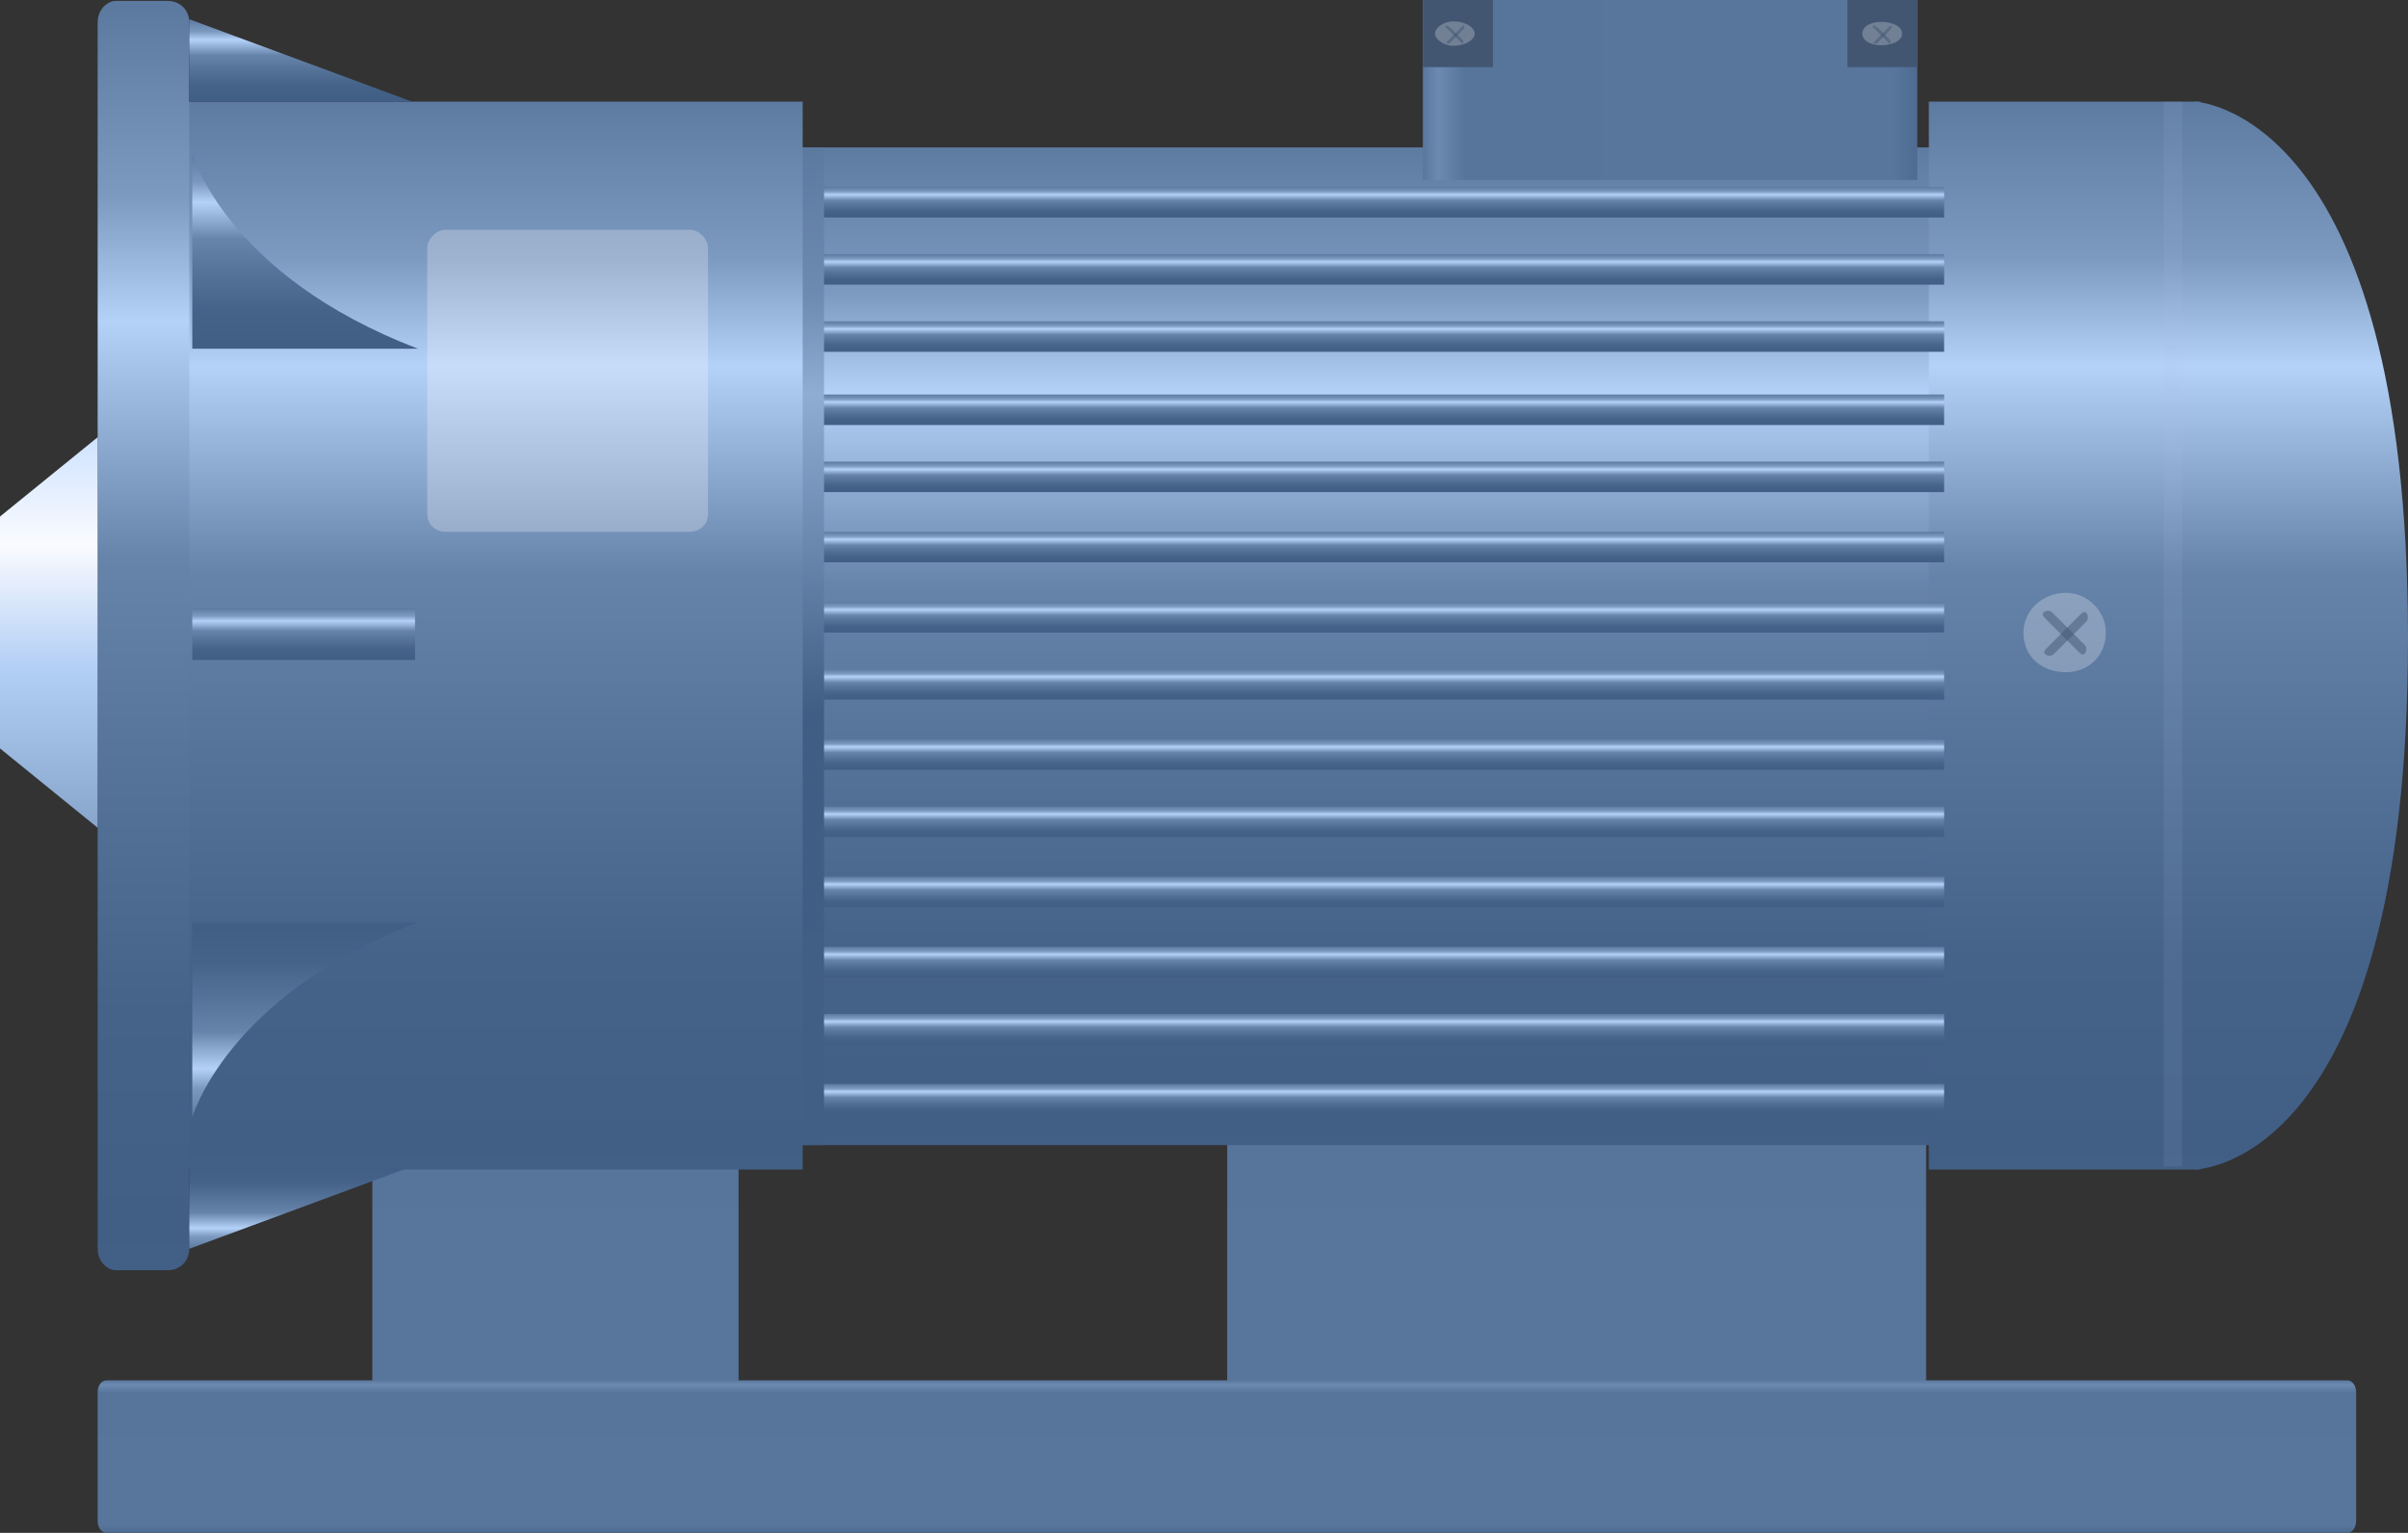 <?xml version="1.0" encoding="utf-8"?>
<!-- Generator: Adobe Illustrator 24.0.2, SVG Export Plug-In . SVG Version: 6.00 Build 0)  -->
<svg version="1.1" id="图层_1" xmlns="http://www.w3.org/2000/svg" xmlns:xlink="http://www.w3.org/1999/xlink" x="0px" y="0px"
	 width="58px" height="36.932px" viewBox="0 0 58 36.932" enable-background="new 0 0 58 36.932" xml:space="preserve">
<rect x="0" y="0" width="58" height="36.932" fill="#333333" stroke="none"/>
<linearGradient id="shape1_1_" gradientUnits="userSpaceOnUse" x1="20.478" y1="28.411" x2="20.478" y2="27.676" gradientTransform="matrix(22.9 0 0 -10.1 -430.966 313.35)">
	<stop  offset="0" style="stop-color:#5A779E"/>
	<stop  offset="0.03" style="stop-color:#6C89B0"/>
	<stop  offset="0.084" style="stop-color:#57749B"/>
	<stop  offset="0.64" style="stop-color:#58759C"/>
	<stop  offset="0.95" style="stop-color:#58759C"/>
	<stop  offset="1" style="stop-color:#4E6B92"/>
</linearGradient>
<path id="shape1" fill="url(#shape1_1_)" d="M29.559,33.822h16.834v-7.425H29.559V33.822z"/>
<linearGradient id="shape2_1_" gradientUnits="userSpaceOnUse" x1="19.779" y1="28.411" x2="19.779" y2="27.676" gradientTransform="matrix(12 0 0 -10.1 -223.971 313.35)">
	<stop  offset="0" style="stop-color:#5A779E"/>
	<stop  offset="0.03" style="stop-color:#6C89B0"/>
	<stop  offset="0.084" style="stop-color:#57749B"/>
	<stop  offset="0.64" style="stop-color:#58759C"/>
	<stop  offset="0.95" style="stop-color:#58759C"/>
	<stop  offset="1" style="stop-color:#4E6B92"/>
</linearGradient>
<path id="shape2" fill="url(#shape2_1_)" d="M8.968,33.822h8.821v-7.425H8.968V33.822z"/>
<linearGradient id="shape3_1_" gradientUnits="userSpaceOnUse" x1="22.979" y1="26.732" x2="22.979" y2="25.997" gradientTransform="matrix(-37.5 0 0 -32.7 894.753 877.687)">
	<stop  offset="2.184394e-07" style="stop-color:#5C79A0"/>
	<stop  offset="0.15" style="stop-color:#7C99C0"/>
	<stop  offset="0.25" style="stop-color:#B4D1F8"/>
	<stop  offset="0.44" style="stop-color:#6683AA"/>
	<stop  offset="0.6" style="stop-color:#56739A"/>
	<stop  offset="0.8" style="stop-color:#456289"/>
	<stop  offset="0.97" style="stop-color:#415E85"/>
	<stop  offset="1" style="stop-color:#425F86"/>
</linearGradient>
<path id="shape3" fill="url(#shape3_1_)" d="M46.826,3.551H19.26v24.038h27.567V3.551z"/>
<linearGradient id="shape4_1_" gradientUnits="userSpaceOnUse" x1="26.607" y1="26.695" x2="26.607" y2="25.96" gradientTransform="matrix(-8.9 0 0 -35 286.535 936.783)">
	<stop  offset="2.184394e-07" style="stop-color:#5C79A0"/>
	<stop  offset="0.15" style="stop-color:#7C99C0"/>
	<stop  offset="0.25" style="stop-color:#B4D1F8"/>
	<stop  offset="0.44" style="stop-color:#6683AA"/>
	<stop  offset="0.6" style="stop-color:#56739A"/>
	<stop  offset="0.8" style="stop-color:#456289"/>
	<stop  offset="0.97" style="stop-color:#415E85"/>
	<stop  offset="1" style="stop-color:#425F86"/>
</linearGradient>
<path id="shape4" fill="url(#shape4_1_)" d="M53.001,2.448h-6.542v25.729h6.542V2.448z"/>
<linearGradient id="shape5_1_" gradientUnits="userSpaceOnUse" x1="28.135" y1="26.695" x2="28.135" y2="25.96" gradientTransform="matrix(-7 0 0 -35 252.371 936.783)">
	<stop  offset="2.184394e-07" style="stop-color:#5C79A0"/>
	<stop  offset="0.15" style="stop-color:#7C99C0"/>
	<stop  offset="0.25" style="stop-color:#B4D1F8"/>
	<stop  offset="0.44" style="stop-color:#6683AA"/>
	<stop  offset="0.6" style="stop-color:#56739A"/>
	<stop  offset="0.8" style="stop-color:#456289"/>
	<stop  offset="0.97" style="stop-color:#415E85"/>
	<stop  offset="1" style="stop-color:#425F86"/>
</linearGradient>
<path id="shape5" fill="url(#shape5_1_)" d="M52.854,2.448v25.729c0,0,5.146,0,5.146-12.791S52.854,2.448,52.854,2.448z"/>
<g>
	<g>
		
			<linearGradient id="shape6_1_" gradientUnits="userSpaceOnUse" x1="22.979" y1="39.898" x2="22.979" y2="39.163" gradientTransform="matrix(-37.5 0 0 -1 894.753 46.022)">
			<stop  offset="2.184394e-07" style="stop-color:#5C79A0"/>
			<stop  offset="0.15" style="stop-color:#7C99C0"/>
			<stop  offset="0.25" style="stop-color:#B4D1F8"/>
			<stop  offset="0.44" style="stop-color:#6683AA"/>
			<stop  offset="0.6" style="stop-color:#56739A"/>
			<stop  offset="0.8" style="stop-color:#456289"/>
			<stop  offset="0.97" style="stop-color:#415E85"/>
			<stop  offset="1" style="stop-color:#425F86"/>
		</linearGradient>
		<path id="shape6" fill="url(#shape6_1_)" d="M46.826,6.123H19.26v0.735h27.567V6.123z"/>
		
			<linearGradient id="shape7_1_" gradientUnits="userSpaceOnUse" x1="22.979" y1="41.117" x2="22.979" y2="40.382" gradientTransform="matrix(-37.5 0 0 -1 894.753 50.622)">
			<stop  offset="2.184394e-07" style="stop-color:#5C79A0"/>
			<stop  offset="0.15" style="stop-color:#7C99C0"/>
			<stop  offset="0.25" style="stop-color:#B4D1F8"/>
			<stop  offset="0.44" style="stop-color:#6683AA"/>
			<stop  offset="0.6" style="stop-color:#56739A"/>
			<stop  offset="0.8" style="stop-color:#456289"/>
			<stop  offset="0.97" style="stop-color:#415E85"/>
			<stop  offset="1" style="stop-color:#425F86"/>
		</linearGradient>
		<path id="shape7" fill="url(#shape7_1_)" d="M46.826,9.505H19.26v0.735h27.567V9.505z"/>
		
			<linearGradient id="shape8_1_" gradientUnits="userSpaceOnUse" x1="22.979" y1="41.7" x2="22.979" y2="40.965" gradientTransform="matrix(-37.5 0 0 -1 894.753 52.822)">
			<stop  offset="2.184394e-07" style="stop-color:#5C79A0"/>
			<stop  offset="0.15" style="stop-color:#7C99C0"/>
			<stop  offset="0.25" style="stop-color:#B4D1F8"/>
			<stop  offset="0.44" style="stop-color:#6683AA"/>
			<stop  offset="0.6" style="stop-color:#56739A"/>
			<stop  offset="0.8" style="stop-color:#456289"/>
			<stop  offset="0.97" style="stop-color:#415E85"/>
			<stop  offset="1" style="stop-color:#425F86"/>
		</linearGradient>
		<path id="shape8" fill="url(#shape8_1_)" d="M46.826,11.122H19.26v0.735h27.567V11.122z"/>
		
			<linearGradient id="shape9_1_" gradientUnits="userSpaceOnUse" x1="22.979" y1="42.309" x2="22.979" y2="41.574" gradientTransform="matrix(-37.5 0 0 -1 894.753 55.122)">
			<stop  offset="2.184394e-07" style="stop-color:#5C79A0"/>
			<stop  offset="0.15" style="stop-color:#7C99C0"/>
			<stop  offset="0.25" style="stop-color:#B4D1F8"/>
			<stop  offset="0.44" style="stop-color:#6683AA"/>
			<stop  offset="0.6" style="stop-color:#56739A"/>
			<stop  offset="0.8" style="stop-color:#456289"/>
			<stop  offset="0.97" style="stop-color:#415E85"/>
			<stop  offset="1" style="stop-color:#425F86"/>
		</linearGradient>
		<path id="shape9" fill="url(#shape9_1_)" d="M46.826,12.813H19.26v0.735h27.567V12.813z"/>
		
			<linearGradient id="shape10_1_" gradientUnits="userSpaceOnUse" x1="22.979" y1="42.918" x2="22.979" y2="42.183" gradientTransform="matrix(-37.5 0 0 -1 894.753 57.422)">
			<stop  offset="2.184394e-07" style="stop-color:#5C79A0"/>
			<stop  offset="0.15" style="stop-color:#7C99C0"/>
			<stop  offset="0.25" style="stop-color:#B4D1F8"/>
			<stop  offset="0.44" style="stop-color:#6683AA"/>
			<stop  offset="0.6" style="stop-color:#56739A"/>
			<stop  offset="0.8" style="stop-color:#456289"/>
			<stop  offset="0.97" style="stop-color:#415E85"/>
			<stop  offset="1" style="stop-color:#425F86"/>
		</linearGradient>
		<path id="shape10" fill="url(#shape10_1_)" d="M46.826,14.504H19.26v0.735h27.567V14.504z"/>
		
			<linearGradient id="shape11_1_" gradientUnits="userSpaceOnUse" x1="22.979" y1="43.501" x2="22.979" y2="42.766" gradientTransform="matrix(-37.5 0 0 -1 894.753 59.622)">
			<stop  offset="2.184394e-07" style="stop-color:#5C79A0"/>
			<stop  offset="0.15" style="stop-color:#7C99C0"/>
			<stop  offset="0.25" style="stop-color:#B4D1F8"/>
			<stop  offset="0.44" style="stop-color:#6683AA"/>
			<stop  offset="0.6" style="stop-color:#56739A"/>
			<stop  offset="0.8" style="stop-color:#456289"/>
			<stop  offset="0.97" style="stop-color:#415E85"/>
			<stop  offset="1" style="stop-color:#425F86"/>
		</linearGradient>
		<path id="shape11" fill="url(#shape11_1_)" d="M46.826,16.121H19.26v0.735h27.567V16.121z"/>
		
			<linearGradient id="shape12_1_" gradientUnits="userSpaceOnUse" x1="22.979" y1="44.11" x2="22.979" y2="43.375" gradientTransform="matrix(-37.5 0 0 -1 894.753 61.922)">
			<stop  offset="2.184394e-07" style="stop-color:#5C79A0"/>
			<stop  offset="0.15" style="stop-color:#7C99C0"/>
			<stop  offset="0.25" style="stop-color:#B4D1F8"/>
			<stop  offset="0.44" style="stop-color:#6683AA"/>
			<stop  offset="0.6" style="stop-color:#56739A"/>
			<stop  offset="0.8" style="stop-color:#456289"/>
			<stop  offset="0.97" style="stop-color:#415E85"/>
			<stop  offset="1" style="stop-color:#425F86"/>
		</linearGradient>
		<path id="shape12" fill="url(#shape12_1_)" d="M46.826,17.812H19.26v0.735h27.567V17.812z"/>
		
			<linearGradient id="shape13_1_" gradientUnits="userSpaceOnUse" x1="22.979" y1="44.693" x2="22.979" y2="43.958" gradientTransform="matrix(-37.5 0 0 -1 894.753 64.122)">
			<stop  offset="2.184394e-07" style="stop-color:#5C79A0"/>
			<stop  offset="0.15" style="stop-color:#7C99C0"/>
			<stop  offset="0.25" style="stop-color:#B4D1F8"/>
			<stop  offset="0.44" style="stop-color:#6683AA"/>
			<stop  offset="0.6" style="stop-color:#56739A"/>
			<stop  offset="0.8" style="stop-color:#456289"/>
			<stop  offset="0.97" style="stop-color:#415E85"/>
			<stop  offset="1" style="stop-color:#425F86"/>
		</linearGradient>
		<path id="shape13" fill="url(#shape13_1_)" d="M46.826,19.429H19.26v0.735h27.567V19.429z"/>
		
			<linearGradient id="shape14_1_" gradientUnits="userSpaceOnUse" x1="22.979" y1="45.302" x2="22.979" y2="44.567" gradientTransform="matrix(-37.5 0 0 -1 894.753 66.422)">
			<stop  offset="2.184394e-07" style="stop-color:#5C79A0"/>
			<stop  offset="0.15" style="stop-color:#7C99C0"/>
			<stop  offset="0.25" style="stop-color:#B4D1F8"/>
			<stop  offset="0.44" style="stop-color:#6683AA"/>
			<stop  offset="0.6" style="stop-color:#56739A"/>
			<stop  offset="0.8" style="stop-color:#456289"/>
			<stop  offset="0.97" style="stop-color:#415E85"/>
			<stop  offset="1" style="stop-color:#425F86"/>
		</linearGradient>
		<path id="shape14" fill="url(#shape14_1_)" d="M46.826,21.12H19.26v0.735h27.567V21.12z"/>
		
			<linearGradient id="shape15_1_" gradientUnits="userSpaceOnUse" x1="22.979" y1="45.911" x2="22.979" y2="45.176" gradientTransform="matrix(-37.5 0 0 -1 894.753 68.722)">
			<stop  offset="2.184394e-07" style="stop-color:#5C79A0"/>
			<stop  offset="0.15" style="stop-color:#7C99C0"/>
			<stop  offset="0.25" style="stop-color:#B4D1F8"/>
			<stop  offset="0.44" style="stop-color:#6683AA"/>
			<stop  offset="0.6" style="stop-color:#56739A"/>
			<stop  offset="0.8" style="stop-color:#456289"/>
			<stop  offset="0.97" style="stop-color:#415E85"/>
			<stop  offset="1" style="stop-color:#425F86"/>
		</linearGradient>
		<path id="shape15" fill="url(#shape15_1_)" d="M46.826,22.81H19.26v0.735h27.567V22.81z"/>
		
			<linearGradient id="shape16_1_" gradientUnits="userSpaceOnUse" x1="22.979" y1="46.494" x2="22.979" y2="45.759" gradientTransform="matrix(-37.5 0 0 -1 894.753 70.922)">
			<stop  offset="2.184394e-07" style="stop-color:#5C79A0"/>
			<stop  offset="0.15" style="stop-color:#7C99C0"/>
			<stop  offset="0.25" style="stop-color:#B4D1F8"/>
			<stop  offset="0.44" style="stop-color:#6683AA"/>
			<stop  offset="0.6" style="stop-color:#56739A"/>
			<stop  offset="0.8" style="stop-color:#456289"/>
			<stop  offset="0.97" style="stop-color:#415E85"/>
			<stop  offset="1" style="stop-color:#425F86"/>
		</linearGradient>
		<path id="shape16" fill="url(#shape16_1_)" d="M46.826,24.428H19.26v0.735h27.567V24.428z"/>
		
			<linearGradient id="shape17_1_" gradientUnits="userSpaceOnUse" x1="22.979" y1="47.103" x2="22.979" y2="46.368" gradientTransform="matrix(-37.5 0 0 -1 894.753 73.222)">
			<stop  offset="2.184394e-07" style="stop-color:#5C79A0"/>
			<stop  offset="0.15" style="stop-color:#7C99C0"/>
			<stop  offset="0.25" style="stop-color:#B4D1F8"/>
			<stop  offset="0.44" style="stop-color:#6683AA"/>
			<stop  offset="0.6" style="stop-color:#56739A"/>
			<stop  offset="0.8" style="stop-color:#456289"/>
			<stop  offset="0.97" style="stop-color:#415E85"/>
			<stop  offset="1" style="stop-color:#425F86"/>
		</linearGradient>
		<path id="shape17" fill="url(#shape17_1_)" d="M46.826,26.118H19.26v0.735h27.567V26.118z"/>
		
			<linearGradient id="shape18_1_" gradientUnits="userSpaceOnUse" x1="22.979" y1="39.316" x2="22.979" y2="38.581" gradientTransform="matrix(-37.5 0 0 -1 894.753 43.822)">
			<stop  offset="2.184394e-07" style="stop-color:#5C79A0"/>
			<stop  offset="0.15" style="stop-color:#7C99C0"/>
			<stop  offset="0.25" style="stop-color:#B4D1F8"/>
			<stop  offset="0.44" style="stop-color:#6683AA"/>
			<stop  offset="0.6" style="stop-color:#56739A"/>
			<stop  offset="0.8" style="stop-color:#456289"/>
			<stop  offset="0.97" style="stop-color:#415E85"/>
			<stop  offset="1" style="stop-color:#425F86"/>
		</linearGradient>
		<path id="shape18" fill="url(#shape18_1_)" d="M46.826,4.506H19.26v0.735h27.567V4.506z"/>
	</g>
	
		<linearGradient id="shape19_1_" gradientUnits="userSpaceOnUse" x1="22.979" y1="40.481" x2="22.979" y2="39.746" gradientTransform="matrix(-37.5 0 0 -1 894.753 48.222)">
		<stop  offset="2.184394e-07" style="stop-color:#5C79A0"/>
		<stop  offset="0.15" style="stop-color:#7C99C0"/>
		<stop  offset="0.25" style="stop-color:#B4D1F8"/>
		<stop  offset="0.44" style="stop-color:#6683AA"/>
		<stop  offset="0.6" style="stop-color:#56739A"/>
		<stop  offset="0.8" style="stop-color:#456289"/>
		<stop  offset="0.97" style="stop-color:#415E85"/>
		<stop  offset="1" style="stop-color:#425F86"/>
	</linearGradient>
	<path id="shape19" fill="url(#shape19_1_)" d="M46.826,7.741H19.26v0.735h27.567V7.741z"/>
</g>
<path id="shape21" fill="#FFFFFF" fill-opacity="0.25" d="M50.722,15.239c0-0.515-0.441-0.956-0.956-0.956
	c-0.588,0-1.029,0.441-1.029,0.956c0,0.588,0.441,0.956,1.029,0.956C50.281,16.194,50.722,15.827,50.722,15.239z"/>
<path id="shape22" opacity="0.5" fill="#425672" d="M50.251,14.767c-0.052-0.052-0.104,0-0.157,0.052l-0.783,0.783
	c-0.052,0.052-0.104,0.104-0.052,0.157s0.157,0.052,0.209,0l0.783-0.783C50.303,14.923,50.303,14.819,50.251,14.767z"/>
<path id="shape23" opacity="0.5" fill="#425672" d="M49.221,14.755c-0.052,0.052,0,0.104,0.052,0.157l0.783,0.783
	c0.052,0.052,0.104,0.104,0.157,0.052s0.052-0.157,0-0.209l-0.783-0.783C49.378,14.703,49.274,14.703,49.221,14.755z"/>
<linearGradient id="shape24_1_" gradientUnits="userSpaceOnUse" x1="51.63" y1="26.732" x2="51.63" y2="25.997" gradientTransform="matrix(-1 0 0 -32.7 71.11 877.687)">
	<stop  offset="2.184394e-07" style="stop-color:#5B789F"/>
	<stop  offset="0.152" style="stop-color:#6D8AB1"/>
	<stop  offset="0.25" style="stop-color:#8FACD3"/>
	<stop  offset="0.44" style="stop-color:#607DA4"/>
	<stop  offset="0.565" style="stop-color:#405D84"/>
	<stop  offset="1" style="stop-color:#415E85"/>
	<stop  offset="1" style="stop-color:#01996C"/>
</linearGradient>
<path id="shape24" fill="url(#shape24_1_)" d="M19.848,3.551h-0.735v24.038h0.735V3.551z"/>
<linearGradient id="shape25_1_" gradientUnits="userSpaceOnUse" x1="23.389" y1="26.695" x2="23.389" y2="25.96" gradientTransform="matrix(-20.2 0 0 -35 484.364 936.783)">
	<stop  offset="2.184394e-07" style="stop-color:#5C79A0"/>
	<stop  offset="0.15" style="stop-color:#7C99C0"/>
	<stop  offset="0.25" style="stop-color:#B4D1F8"/>
	<stop  offset="0.44" style="stop-color:#6683AA"/>
	<stop  offset="0.6" style="stop-color:#56739A"/>
	<stop  offset="0.8" style="stop-color:#456289"/>
	<stop  offset="0.97" style="stop-color:#415E85"/>
	<stop  offset="1" style="stop-color:#425F86"/>
</linearGradient>
<path id="shape25" fill="url(#shape25_1_)" d="M19.333,2.448H4.484v25.729h14.849V2.448z"/>
<linearGradient id="shape26_1_" gradientUnits="userSpaceOnUse" x1="29.992" y1="26.619" x2="29.992" y2="25.884" gradientTransform="matrix(-3 0 0 -41.6 93.43 1107.366)">
	<stop  offset="2.184394e-07" style="stop-color:#5C79A0"/>
	<stop  offset="0.15" style="stop-color:#7C99C0"/>
	<stop  offset="0.25" style="stop-color:#B4D1F8"/>
	<stop  offset="0.44" style="stop-color:#6683AA"/>
	<stop  offset="0.6" style="stop-color:#56739A"/>
	<stop  offset="0.8" style="stop-color:#456289"/>
	<stop  offset="0.97" style="stop-color:#415E85"/>
	<stop  offset="1" style="stop-color:#425F86"/>
</linearGradient>
<path id="shape26" fill="url(#shape26_1_)" d="M4.043,0.022h-1.25c-0.221,0-0.441,0.221-0.441,0.515v29.551
	c0,0.294,0.221,0.515,0.441,0.515h1.25c0.294,0,0.515-0.221,0.515-0.515V0.537C4.558,0.243,4.337,0.022,4.043,0.022z"/>
<linearGradient id="shape27_1_" gradientUnits="userSpaceOnUse" x1="29.239" y1="27.529" x2="29.239" y2="26.794" gradientTransform="matrix(-3.2 0 0 -12.8 94.742 362.904)">
	<stop  offset="0" style="stop-color:#CFE3FF"/>
	<stop  offset="0.275" style="stop-color:#FAFBFF"/>
	<stop  offset="0.6" style="stop-color:#B1CEF5"/>
	<stop  offset="0.996" style="stop-color:#88A5CC"/>
</linearGradient>
<path id="shape27" fill="url(#shape27_1_)" d="M2.352,10.534L0,12.445v5.587l2.352,1.911V10.534z"/>
<linearGradient id="shape28_1_" gradientUnits="userSpaceOnUse" x1="25.507" y1="30.61" x2="25.507" y2="29.875" gradientTransform="matrix(-7.3 0 0 -2.7 193.439 83.11)">
	<stop  offset="2.184394e-07" style="stop-color:#5C79A0"/>
	<stop  offset="0.15" style="stop-color:#7C99C0"/>
	<stop  offset="0.25" style="stop-color:#B4D1F8"/>
	<stop  offset="0.44" style="stop-color:#6683AA"/>
	<stop  offset="0.6" style="stop-color:#56739A"/>
	<stop  offset="0.8" style="stop-color:#456289"/>
	<stop  offset="0.97" style="stop-color:#415E85"/>
	<stop  offset="1" style="stop-color:#425F86"/>
</linearGradient>
<path id="shape28" fill="url(#shape28_1_)" d="M9.924,2.448H4.558V0.463L9.924,2.448z"/>
<linearGradient id="shape29_1_" gradientUnits="userSpaceOnUse" x1="25.507" y1="18.128" x2="25.507" y2="17.393" gradientTransform="matrix(-7.3 0 0 2.7 193.439 -18.858)">
	<stop  offset="2.184394e-07" style="stop-color:#5C79A0"/>
	<stop  offset="0.15" style="stop-color:#7C99C0"/>
	<stop  offset="0.25" style="stop-color:#B4D1F8"/>
	<stop  offset="0.44" style="stop-color:#6683AA"/>
	<stop  offset="0.6" style="stop-color:#56739A"/>
	<stop  offset="0.8" style="stop-color:#456289"/>
	<stop  offset="0.97" style="stop-color:#415E85"/>
	<stop  offset="1" style="stop-color:#425F86"/>
</linearGradient>
<path id="shape29" fill="url(#shape29_1_)" d="M9.924,28.103H4.558v1.985L9.924,28.103z"/>
<linearGradient id="shape30_1_" gradientUnits="userSpaceOnUse" x1="25.465" y1="28.327" x2="25.465" y2="27.592" gradientTransform="matrix(-7.4 0 0 -6.4 195.795 184.99)">
	<stop  offset="2.184394e-07" style="stop-color:#5C79A0"/>
	<stop  offset="0.15" style="stop-color:#7C99C0"/>
	<stop  offset="0.25" style="stop-color:#B4D1F8"/>
	<stop  offset="0.44" style="stop-color:#6683AA"/>
	<stop  offset="0.6" style="stop-color:#56739A"/>
	<stop  offset="0.8" style="stop-color:#456289"/>
	<stop  offset="0.97" style="stop-color:#415E85"/>
	<stop  offset="1" style="stop-color:#425F86"/>
</linearGradient>
<path id="shape30" fill="url(#shape30_1_)" d="M10.071,8.402h-5.44V3.698C4.631,3.698,5.44,6.638,10.071,8.402z"/>
<linearGradient id="shape31_1_" gradientUnits="userSpaceOnUse" x1="25.51" y1="36.126" x2="25.51" y2="35.39" gradientTransform="matrix(-7.3 0 0 -1.7 193.539 76.064)">
	<stop  offset="2.184394e-07" style="stop-color:#5C79A0"/>
	<stop  offset="0.15" style="stop-color:#7C99C0"/>
	<stop  offset="0.25" style="stop-color:#B4D1F8"/>
	<stop  offset="0.44" style="stop-color:#6683AA"/>
	<stop  offset="0.6" style="stop-color:#56739A"/>
	<stop  offset="0.8" style="stop-color:#456289"/>
	<stop  offset="0.97" style="stop-color:#415E85"/>
	<stop  offset="1" style="stop-color:#425F86"/>
</linearGradient>
<path id="shape31" fill="url(#shape31_1_)" d="M9.997,14.651H4.631v1.25h5.366V14.651z"/>
<linearGradient id="shape32_1_" gradientUnits="userSpaceOnUse" x1="25.465" y1="23.057" x2="25.465" y2="22.322" gradientTransform="matrix(-7.4 0 0 6.4 195.795 -120.638)">
	<stop  offset="2.184394e-07" style="stop-color:#5C79A0"/>
	<stop  offset="0.15" style="stop-color:#7C99C0"/>
	<stop  offset="0.25" style="stop-color:#B4D1F8"/>
	<stop  offset="0.44" style="stop-color:#6683AA"/>
	<stop  offset="0.6" style="stop-color:#56739A"/>
	<stop  offset="0.8" style="stop-color:#456289"/>
	<stop  offset="0.97" style="stop-color:#415E85"/>
	<stop  offset="1" style="stop-color:#425F86"/>
</linearGradient>
<path id="shape32" fill="url(#shape32_1_)" d="M10.071,22.222h-5.44v4.705C4.631,26.927,5.44,23.987,10.071,22.222z"/>
<path id="shape34" fill="#FFFFFF" fill-opacity="0.25" d="M16.613,5.535h-5.881c-0.221,0-0.441,0.221-0.441,0.441v6.395
	c0,0.294,0.221,0.441,0.441,0.441h5.881c0.221,0,0.441-0.147,0.441-0.441V5.976C17.055,5.756,16.834,5.535,16.613,5.535z"/>
<linearGradient id="shape35_1_" gradientUnits="userSpaceOnUse" x1="21.611" y1="31.012" x2="21.611" y2="30.277" gradientTransform="matrix(74 0 0 -5 -1569.696 188.315)">
	<stop  offset="0" style="stop-color:#5A779E"/>
	<stop  offset="0.03" style="stop-color:#6C89B0"/>
	<stop  offset="0.084" style="stop-color:#57749B"/>
	<stop  offset="0.64" style="stop-color:#58759C"/>
	<stop  offset="0.95" style="stop-color:#58759C"/>
	<stop  offset="1" style="stop-color:#4E6B92"/>
</linearGradient>
<path id="shape35" fill="url(#shape35_1_)" d="M2.573,33.256H56.53c0.147,0,0.221,0.147,0.221,0.294v3.087
	c0,0.147-0.074,0.294-0.221,0.294H2.573c-0.147,0-0.221-0.147-0.221-0.294V33.55C2.352,33.403,2.426,33.256,2.573,33.256z"/>
<linearGradient id="shape36_1_" gradientUnits="userSpaceOnUse" x1="24.714" y1="27.901" x2="23.979" y2="27.901" gradientTransform="matrix(-16.2 0 0 -5.9 434.643 166.787)">
	<stop  offset="0" style="stop-color:#5A779E"/>
	<stop  offset="0.03" style="stop-color:#6C89B0"/>
	<stop  offset="0.084" style="stop-color:#57749B"/>
	<stop  offset="0.64" style="stop-color:#58759C"/>
	<stop  offset="0.95" style="stop-color:#58759C"/>
	<stop  offset="1" style="stop-color:#4E6B92"/>
</linearGradient>
<path id="shape36" fill="url(#shape36_1_)" d="M46.179,4.337H34.271V0h11.909V4.337z"/>
<path id="shape38" fill="#425672" d="M46.188,1.617h-1.691V0h1.691V1.617z"/>
<path id="shape39" fill="#425672" d="M35.961,1.617h-1.691V0h1.691V1.617z"/>
<path id="shape40" fill="#FFFFFF" fill-opacity="0.25" d="M45.812,0.809c0.017-0.343-0.942-0.406-0.956,0
	C44.87,1.214,45.829,1.152,45.812,0.809z"/>
<path id="shape41" opacity="0.5" fill="#425672" d="M45.539,0.609c0,0,0,0-0.052,0.052c-0.313,0.313-0.365,0.365-0.365,0.365
	c0.052,0.052,0.104,0,0.104,0C45.591,0.662,45.591,0.662,45.539,0.609z"/>
<path id="shape42" opacity="0.5" fill="#425672" d="M45.098,0.64c0,0,0,0,0.052,0.052c0.313,0.313,0.365,0.365,0.365,0.365
	c0.052-0.052,0-0.104,0-0.104C45.15,0.588,45.15,0.588,45.098,0.64z"/>
<path id="shape43" fill="#FFFFFF" fill-opacity="0.25" d="M35.52,0.809c0-0.147-0.221-0.294-0.515-0.294
	c-0.221,0-0.441,0.147-0.441,0.294s0.221,0.294,0.441,0.294C35.3,1.103,35.52,0.956,35.52,0.809z"/>
<path id="shape44" opacity="0.5" fill="#425672" d="M35.248,0.609c0,0,0,0-0.052,0.052c-0.313,0.313-0.365,0.365-0.365,0.365
	c0.052,0.052,0.104,0,0.104,0C35.3,0.662,35.3,0.662,35.248,0.609z"/>
<path id="shape45" opacity="0.5" fill="#425672" d="M34.807,0.64c0,0,0,0,0.052,0.052c0.313,0.313,0.365,0.365,0.365,0.365
	c0.052-0.052,0-0.104,0-0.104C34.859,0.588,34.859,0.588,34.807,0.64z"/>
<rect x="52.116" y="2.448" opacity="0.1" fill="#B2C5D8" width="0.448" height="25.655"/>
</svg>
